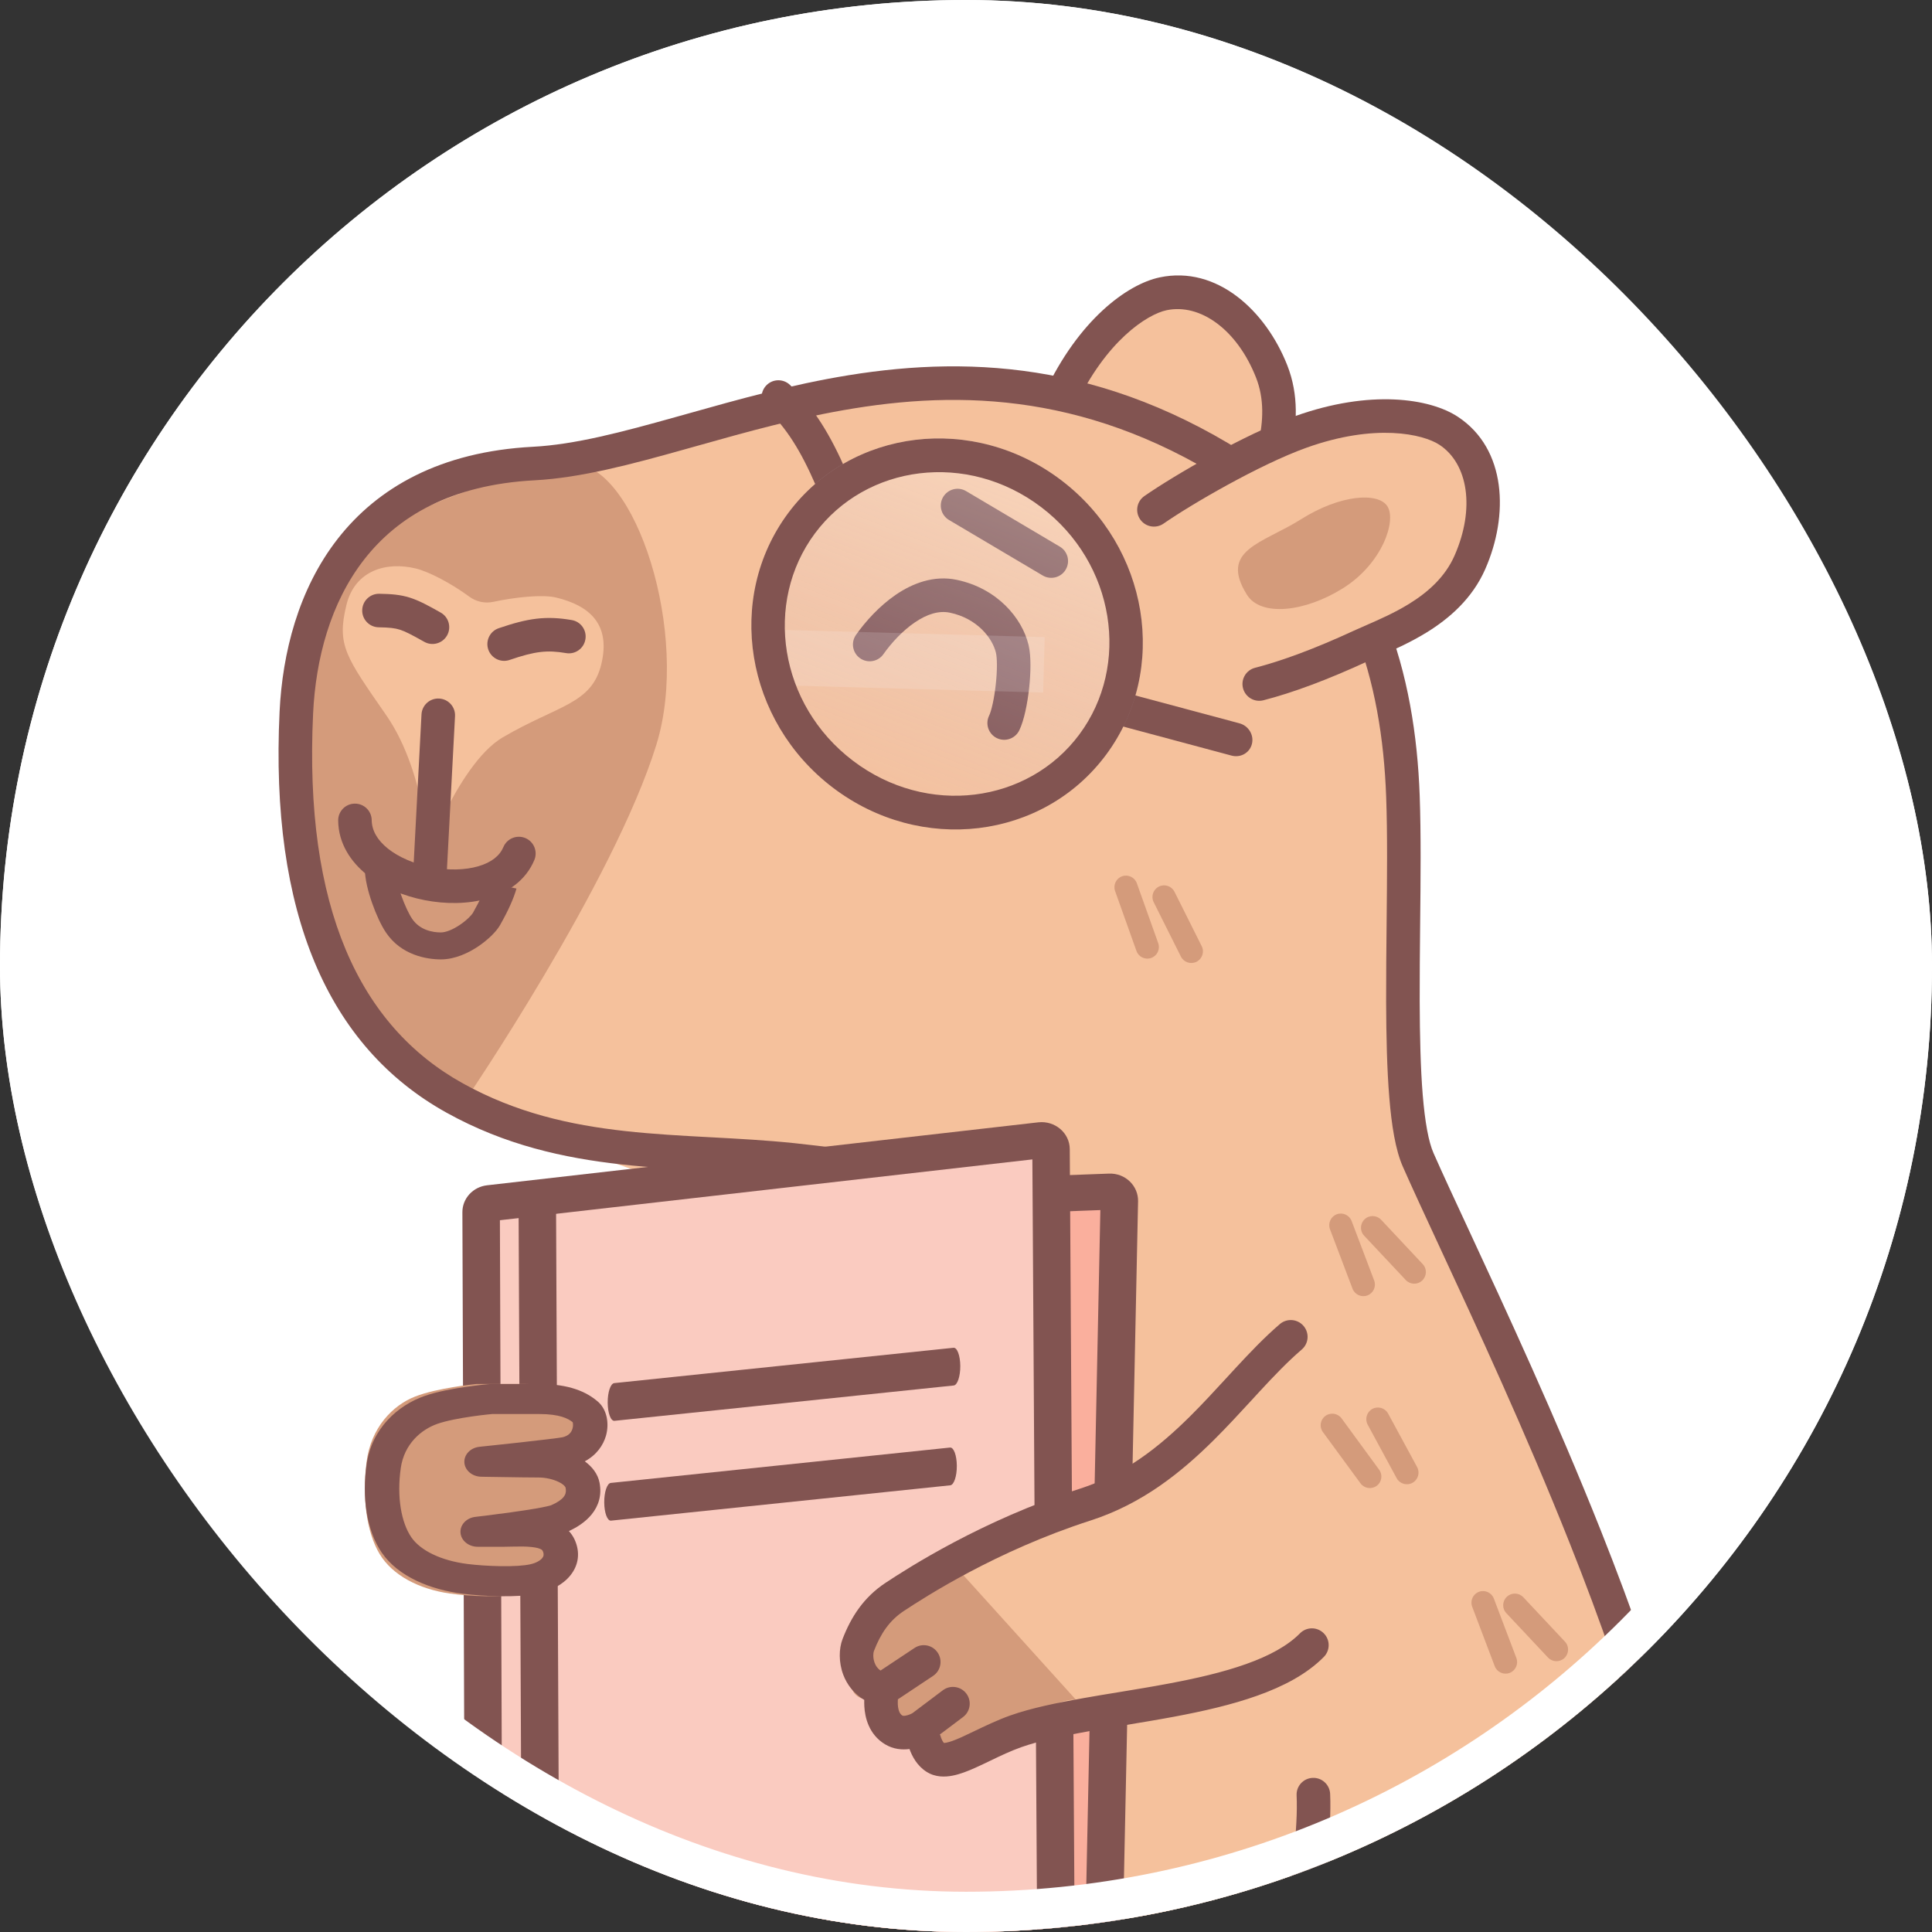 <svg width="48" height="48" viewBox="0 0 48 48" fill="none" xmlns="http://www.w3.org/2000/svg">
<rect x="0" y="0" width="48" height="48" fill="#333333" stroke="none"/>
<g clip-path="url(#clip0_5337_38731)">
<rect width="48" height="48" rx="24" fill="white"/>
<path d="M33.486 52.956L28.748 47.004C27.296 49.081 25.695 50.738 25.079 51.804C24.31 53.137 23.526 54.99 23.715 55.621C23.905 56.253 27.928 57.727 28.357 57.322C28.7 56.999 32.169 53.846 33.486 52.956Z" fill="#F5C19C"/>
<path d="M26.635 9.828C26.125 10.871 25.478 12.876 25.316 13.976C26.474 14.789 29.48 15.528 29.48 15.528C29.48 15.528 30.153 14.735 30.537 13.824C31.346 11.904 31.791 11.348 31.413 9.331C31.127 7.808 29.972 7.276 29.274 7.321C28.38 7.379 27.294 8.477 26.635 9.828Z" fill="#F5C19C"/>
<path fill-rule="evenodd" clip-rule="evenodd" d="M28.985 7.707C28.511 7.806 27.48 8.457 26.71 10.107C26.193 11.215 25.696 13.127 25.552 13.955C25.513 14.182 25.297 14.334 25.07 14.295C24.844 14.255 24.692 14.04 24.731 13.813C24.882 12.941 25.396 10.952 25.955 9.754C26.793 7.958 27.998 7.062 28.814 6.891C30.235 6.593 31.446 7.718 31.981 9.073C32.275 9.818 32.222 10.569 32.075 11.206C31.964 11.688 31.788 12.143 31.655 12.485C31.616 12.587 31.58 12.679 31.551 12.758C31.178 13.787 30.796 14.632 30.418 15.28C30.302 15.479 30.046 15.546 29.847 15.43C29.649 15.314 29.581 15.059 29.698 14.86C30.043 14.268 30.406 13.473 30.767 12.475C30.806 12.368 30.848 12.258 30.893 12.144C31.022 11.808 31.166 11.436 31.262 11.019C31.389 10.471 31.414 9.908 31.205 9.379C30.734 8.184 29.816 7.533 28.985 7.707Z" fill="#825451"/>
<path d="M11.28 26.953C13.856 28.614 16.711 29.47 19.463 30.073C19.695 30.135 20.489 31.544 20.609 32.261C20.713 32.886 21.12 33.701 20.476 34.861C19.642 36.364 18.143 39.446 18.456 41.114C18.875 43.351 18.985 45.013 19.393 45.907C20.059 47.366 21.102 48.965 21.547 49.352C23.944 51.436 25.012 51.743 25.012 51.743L32.202 54.974L32.723 58.1L38.455 57.371C38.455 57.371 38.871 56.954 39.913 54.974C40.956 52.994 41.597 51.019 41.789 49.352C41.982 47.684 42.31 47.887 40.851 42.573C39.392 37.258 35.832 32.235 35.233 28.995C34.488 24.961 34.501 20.643 34.488 19.141C34.475 17.638 34.261 14.158 31.697 12.357C24.248 7.125 17.736 11.313 13.359 11.543C8.982 11.773 7.955 14.659 7.644 17.456C7.108 22.275 8.153 24.937 11.28 26.953Z" fill="#F5C19C"/>
<path d="M16.308 18.5C17.16 15.751 15.787 11.518 14.224 11.518C13.384 11.517 10.52 12.499 9.798 13.01C8.413 13.991 7.436 15.776 7.436 19.224C7.436 24.445 11.543 27.363 11.543 27.363C11.543 27.363 15.243 21.937 16.308 18.5Z" fill="#D49B7B"/>
<path fill-rule="evenodd" clip-rule="evenodd" d="M11.042 20.206C10.941 20.408 10.55 20.351 10.507 20.129C10.374 19.441 10.11 18.512 9.597 17.771C8.587 16.312 8.364 16.032 8.606 15.034C8.817 14.162 9.608 13.949 10.326 14.123C10.675 14.208 11.227 14.506 11.66 14.824C11.83 14.949 12.047 14.998 12.253 14.953C12.783 14.84 13.471 14.762 13.818 14.846C14.64 15.045 15.181 15.505 14.939 16.503C14.697 17.501 13.858 17.517 12.488 18.321C11.905 18.663 11.382 19.53 11.042 20.206Z" fill="#F5C19C"/>
<path d="M24.007 30.08C25.403 30.08 27.034 30.202 27.8 29.76C26.654 30.802 25.09 31.636 24.257 32.365C23.423 33.095 22.742 34.088 21.652 34.971C20.561 35.853 19.823 36.491 19.567 36.951C19.402 36.762 20.139 34.973 20.372 34.5C20.843 33.547 20.931 32.838 20.818 32.053C20.727 31.424 19.854 30.429 19.624 30.08C19.962 30.026 22.53 30.08 24.007 30.08Z" fill="#D49B7B"/>
<path fill-rule="evenodd" clip-rule="evenodd" d="M16.998 11.168C15.686 11.536 14.429 11.872 13.281 11.933C11.201 12.042 9.878 12.836 9.049 13.899C8.208 14.976 7.844 16.372 7.779 17.724C7.549 22.545 8.929 25.492 11.503 26.918C12.822 27.649 14.161 27.949 15.533 28.101C16.221 28.177 16.912 28.215 17.616 28.253L17.678 28.256C18.358 28.293 19.05 28.33 19.741 28.402C21.303 28.566 22.662 28.809 23.797 29.011C24.127 29.07 24.439 29.126 24.73 29.175C25.384 29.286 25.931 29.363 26.387 29.383C26.848 29.403 27.174 29.362 27.403 29.266C27.616 29.177 27.86 29.278 27.948 29.491C28.037 29.703 27.936 29.947 27.724 30.036C27.328 30.2 26.858 30.238 26.351 30.216C25.84 30.193 25.249 30.108 24.592 29.997C24.288 29.946 23.969 29.889 23.634 29.829C22.664 29.656 21.557 29.458 20.298 29.305C20.332 29.49 20.366 29.702 20.399 29.917C20.404 29.945 20.408 29.973 20.413 30.001C20.463 30.324 20.517 30.652 20.578 30.938C20.643 31.237 20.708 31.436 20.763 31.532C21.274 32.419 21.523 33.822 20.68 35.092C20.328 35.621 19.815 36.53 19.421 37.607C19.026 38.687 18.761 39.908 18.872 41.074C18.915 41.531 18.942 41.982 18.969 42.43C19.093 44.502 19.215 46.524 20.944 48.913C21.973 50.333 23.871 51.547 26.001 52.502C28.118 53.452 30.407 54.121 32.154 54.48L31.986 55.297C30.189 54.927 27.841 54.241 25.66 53.263C23.491 52.29 21.429 51.003 20.269 49.402C18.386 46.802 18.253 44.52 18.131 42.43C18.106 41.996 18.081 41.571 18.042 41.153C17.914 39.818 18.22 38.466 18.638 37.321C19.058 36.173 19.603 35.206 19.985 34.631C20.61 33.691 20.438 32.637 20.04 31.948C19.914 31.729 19.829 31.413 19.764 31.115C19.696 30.802 19.64 30.451 19.589 30.131C19.585 30.104 19.581 30.078 19.577 30.052C19.53 29.756 19.489 29.495 19.447 29.298C19.44 29.265 19.433 29.235 19.427 29.209C18.832 29.153 18.234 29.121 17.626 29.088L17.571 29.086C16.87 29.048 16.157 29.009 15.442 28.93C14.008 28.771 12.549 28.451 11.099 27.647C8.132 26.003 6.708 22.664 6.946 17.684C7.016 16.226 7.411 14.643 8.391 13.386C9.383 12.115 10.941 11.221 13.238 11.1C14.278 11.046 15.446 10.737 16.773 10.365C16.878 10.336 16.985 10.306 17.092 10.276C18.319 9.931 19.66 9.553 21.086 9.322C24.21 8.817 27.755 9.014 31.589 11.707C34.31 13.618 35.164 16.775 35.272 19.769C35.306 20.713 35.295 21.845 35.283 22.981C35.277 23.625 35.27 24.27 35.272 24.883C35.275 25.738 35.293 26.535 35.347 27.2C35.403 27.88 35.493 28.372 35.616 28.649C35.833 29.142 36.136 29.794 36.493 30.562C37.4 32.517 38.66 35.229 39.773 38.029C40.55 39.985 41.262 41.999 41.741 43.851C42.218 45.694 42.474 47.416 42.308 48.772L41.481 48.671C41.627 47.473 41.403 45.874 40.934 44.06C40.467 42.255 39.769 40.276 38.998 38.337C37.894 35.56 36.657 32.896 35.751 30.946C35.389 30.165 35.08 29.499 34.853 28.985C34.669 28.569 34.573 27.953 34.517 27.268C34.459 26.57 34.441 25.746 34.438 24.885C34.437 24.246 34.443 23.589 34.45 22.94C34.461 21.82 34.473 20.726 34.439 19.799C34.335 16.911 33.516 14.08 31.11 12.389C27.495 9.85 24.184 9.666 21.219 10.146C19.843 10.368 18.545 10.733 17.312 11.08C17.207 11.109 17.102 11.139 16.998 11.168Z" fill="#825451"/>
<path d="M32.602 10.874C31.503 11.246 29.623 12.197 28.727 12.856C28.965 14.25 30.555 16.906 30.555 16.906C30.555 16.906 31.591 16.827 32.508 16.459C34.443 15.682 35.15 15.608 36.318 13.919C37.199 12.645 36.764 11.449 36.241 10.986C35.57 10.391 34.026 10.392 32.602 10.874Z" fill="#F5C19C"/>
<path fill-rule="evenodd" clip-rule="evenodd" d="M35.763 11.051C35.358 10.784 34.171 10.51 32.457 11.124C31.306 11.536 29.598 12.528 28.908 13.009C28.719 13.14 28.459 13.094 28.328 12.905C28.196 12.717 28.242 12.457 28.431 12.325C29.157 11.819 30.932 10.784 32.176 10.339C34.042 9.671 35.526 9.896 36.222 10.356C37.434 11.156 37.487 12.808 36.9 14.141C36.578 14.874 36.007 15.365 35.451 15.709C35.03 15.969 34.584 16.164 34.247 16.311C34.147 16.354 34.056 16.394 33.979 16.429C32.986 16.888 32.117 17.211 31.39 17.398C31.167 17.456 30.94 17.321 30.882 17.098C30.825 16.875 30.959 16.648 31.182 16.591C31.846 16.42 32.666 16.118 33.63 15.672C33.732 15.625 33.84 15.578 33.953 15.529C34.282 15.385 34.648 15.225 35.013 15C35.491 14.704 35.908 14.326 36.137 13.805C36.655 12.629 36.472 11.519 35.763 11.051Z" fill="#825451"/>
<path fill-rule="evenodd" clip-rule="evenodd" d="M14.204 15.405C13.555 15.294 13.113 15.361 12.39 15.608C12.173 15.682 12.057 15.919 12.131 16.137C12.206 16.355 12.443 16.471 12.661 16.396C13.296 16.179 13.593 16.146 14.064 16.226C14.291 16.265 14.506 16.112 14.544 15.885C14.583 15.658 14.431 15.443 14.204 15.405Z" fill="#825451"/>
<path fill-rule="evenodd" clip-rule="evenodd" d="M10.185 14.849C10.416 14.923 10.643 15.046 10.95 15.22C11.15 15.333 11.22 15.588 11.107 15.788C10.993 15.988 10.739 16.059 10.539 15.945C10.22 15.765 10.068 15.687 9.933 15.644C9.81 15.605 9.684 15.59 9.409 15.585C9.179 15.582 8.995 15.392 8.999 15.162C9.003 14.931 9.193 14.748 9.423 14.752C9.715 14.757 9.941 14.772 10.185 14.849Z" fill="#825451"/>
<path fill-rule="evenodd" clip-rule="evenodd" d="M13.051 20.821C12.839 20.733 12.595 20.833 12.506 21.046C12.418 21.257 12.216 21.425 11.885 21.522C11.553 21.619 11.134 21.628 10.714 21.546C10.294 21.465 9.909 21.299 9.637 21.083C9.369 20.868 9.238 20.628 9.235 20.378C9.233 20.148 9.044 19.963 8.814 19.966C8.584 19.968 8.399 20.157 8.402 20.387C8.408 20.958 8.716 21.413 9.117 21.734C9.516 22.053 10.034 22.264 10.555 22.365C11.075 22.466 11.633 22.464 12.118 22.322C12.605 22.18 13.061 21.882 13.276 21.366C13.364 21.153 13.264 20.909 13.051 20.821Z" fill="#825451"/>
<path d="M33.375 14.609C32.411 15.216 31.324 15.322 30.983 14.781C30.275 13.657 31.369 13.504 32.332 12.896C33.295 12.289 34.244 12.22 34.471 12.581C34.699 12.943 34.338 14.001 33.375 14.609Z" fill="#D49B7B"/>
<path fill-rule="evenodd" clip-rule="evenodd" d="M27.878 21.771C28.027 21.718 28.192 21.796 28.245 21.945L28.776 23.433C28.829 23.583 28.751 23.747 28.602 23.8C28.452 23.854 28.288 23.776 28.235 23.626L27.704 22.138C27.651 21.989 27.729 21.824 27.878 21.771Z" fill="#D49B7B"/>
<path fill-rule="evenodd" clip-rule="evenodd" d="M33.21 30.169C33.358 30.113 33.524 30.188 33.581 30.336L34.141 31.814C34.197 31.962 34.122 32.128 33.974 32.184C33.825 32.24 33.66 32.166 33.603 32.017L33.043 30.54C32.987 30.392 33.062 30.226 33.21 30.169Z" fill="#D49B7B"/>
<path fill-rule="evenodd" clip-rule="evenodd" d="M36.743 39.548C36.892 39.492 37.057 39.567 37.114 39.715L37.674 41.193C37.73 41.341 37.655 41.507 37.507 41.563C37.359 41.619 37.193 41.545 37.136 41.396L36.576 39.919C36.52 39.77 36.595 39.605 36.743 39.548Z" fill="#D49B7B"/>
<path fill-rule="evenodd" clip-rule="evenodd" d="M32.929 35.178C33.057 35.084 33.237 35.111 33.331 35.239L34.264 36.514C34.358 36.642 34.331 36.822 34.203 36.915C34.075 37.009 33.895 36.981 33.801 36.853L32.867 35.579C32.773 35.451 32.801 35.271 32.929 35.178Z" fill="#D49B7B"/>
<path fill-rule="evenodd" clip-rule="evenodd" d="M39.19 46.371C39.346 46.397 39.453 46.544 39.427 46.701L39.172 48.26C39.146 48.417 38.998 48.523 38.842 48.497C38.685 48.471 38.579 48.324 38.605 48.167L38.86 46.608C38.886 46.451 39.033 46.345 39.19 46.371Z" fill="#D49B7B"/>
<path fill-rule="evenodd" clip-rule="evenodd" d="M35.695 45.393C35.841 45.454 35.91 45.622 35.849 45.769L35.24 47.227C35.179 47.373 35.011 47.442 34.864 47.381C34.718 47.32 34.649 47.152 34.71 47.005L35.319 45.547C35.38 45.401 35.548 45.332 35.695 45.393Z" fill="#D49B7B"/>
<path fill-rule="evenodd" clip-rule="evenodd" d="M28.792 22.027C28.934 21.955 29.108 22.013 29.18 22.156L29.856 23.507C29.928 23.649 29.87 23.823 29.727 23.895C29.584 23.966 29.41 23.908 29.339 23.766L28.663 22.415C28.591 22.272 28.649 22.098 28.792 22.027Z" fill="#D49B7B"/>
<path fill-rule="evenodd" clip-rule="evenodd" d="M33.904 30.292C34.02 30.182 34.203 30.188 34.313 30.304L35.347 31.406C35.457 31.522 35.451 31.705 35.334 31.814C35.218 31.924 35.035 31.918 34.926 31.802L33.891 30.7C33.782 30.584 33.788 30.401 33.904 30.292Z" fill="#D49B7B"/>
<path fill-rule="evenodd" clip-rule="evenodd" d="M37.437 39.671C37.554 39.561 37.737 39.567 37.846 39.683L38.88 40.785C38.99 40.901 38.984 41.084 38.868 41.193C38.751 41.303 38.568 41.297 38.459 41.181L37.425 40.079C37.315 39.963 37.321 39.78 37.437 39.671Z" fill="#D49B7B"/>
<path fill-rule="evenodd" clip-rule="evenodd" d="M34.096 35.004C34.236 34.928 34.412 34.98 34.488 35.121L35.208 36.449C35.284 36.59 35.232 36.765 35.091 36.841C34.951 36.917 34.775 36.865 34.699 36.724L33.98 35.396C33.904 35.256 33.956 35.08 34.096 35.004Z" fill="#D49B7B"/>
<path fill-rule="evenodd" clip-rule="evenodd" d="M40.13 47.081C40.282 47.128 40.368 47.29 40.321 47.443L39.877 48.887C39.831 49.04 39.669 49.125 39.516 49.078C39.364 49.032 39.278 48.87 39.325 48.717L39.769 47.273C39.816 47.12 39.977 47.035 40.13 47.081Z" fill="#D49B7B"/>
<path fill-rule="evenodd" clip-rule="evenodd" d="M36.444 46.302C36.582 46.383 36.628 46.56 36.547 46.698L35.781 48C35.7 48.138 35.523 48.184 35.386 48.103C35.248 48.022 35.202 47.845 35.283 47.707L36.049 46.404C36.13 46.267 36.307 46.221 36.444 46.302Z" fill="#D49B7B"/>
<path fill-rule="evenodd" clip-rule="evenodd" d="M23.432 12.348C23.55 12.15 23.805 12.084 24.003 12.202L26.331 13.581C26.529 13.698 26.595 13.954 26.477 14.152C26.36 14.35 26.104 14.415 25.906 14.298L23.578 12.919C23.38 12.802 23.315 12.546 23.432 12.348Z" fill="#825451"/>
<path fill-rule="evenodd" clip-rule="evenodd" d="M22.728 15.464C22.419 15.674 22.143 15.977 21.948 16.253C21.816 16.441 21.555 16.486 21.367 16.353C21.179 16.22 21.135 15.96 21.268 15.772C21.502 15.441 21.845 15.057 22.258 14.775C22.669 14.495 23.198 14.285 23.772 14.406C24.773 14.617 25.394 15.353 25.554 16.024C25.622 16.306 25.608 16.734 25.568 17.102C25.527 17.47 25.447 17.888 25.325 18.143C25.225 18.351 24.976 18.439 24.768 18.339C24.561 18.239 24.473 17.99 24.573 17.783C24.631 17.663 24.7 17.366 24.739 17.011C24.779 16.655 24.775 16.35 24.744 16.218C24.657 15.856 24.282 15.365 23.6 15.222C23.334 15.166 23.038 15.252 22.728 15.464Z" fill="#825451"/>
<path fill-rule="evenodd" clip-rule="evenodd" d="M20.268 12.059C19.891 11.19 19.538 10.632 19.051 10.166C18.884 10.007 18.878 9.743 19.038 9.576C19.197 9.41 19.46 9.404 19.627 9.563C20.224 10.133 20.631 10.801 21.033 11.728C21.124 11.939 21.027 12.185 20.816 12.276C20.605 12.368 20.359 12.271 20.268 12.059Z" fill="#825451"/>
<path fill-rule="evenodd" clip-rule="evenodd" d="M30.599 18.773L27.573 17.962L27.77 17.161L30.795 17.971C31.02 18.032 31.158 18.26 31.104 18.481C31.05 18.703 30.824 18.833 30.599 18.773Z" fill="#825451"/>
<path fill-rule="evenodd" clip-rule="evenodd" d="M18.669 15.628L25.955 15.829L25.917 17.206L18.894 17.012C18.753 16.561 18.677 16.095 18.669 15.628Z" fill="white" fill-opacity="0.15"/>
<path d="M27.48 18.752C25.913 20.861 22.875 21.227 20.694 19.57C18.512 17.912 18.014 14.859 19.581 12.749C21.148 10.64 24.186 10.274 26.367 11.931C28.548 13.589 29.047 16.642 27.48 18.752Z" fill="url(#paint0_linear_5337_38731)" fill-opacity="0.3"/>
<path fill-rule="evenodd" clip-rule="evenodd" d="M21.191 18.9C23.032 20.299 25.543 19.961 26.816 18.247C28.089 16.534 27.711 14 25.87 12.601C24.029 11.202 21.518 11.54 20.245 13.254C18.972 14.967 19.35 17.502 21.191 18.9ZM20.694 19.57C22.875 21.227 25.913 20.861 27.48 18.752C29.047 16.642 28.548 13.589 26.367 11.931C24.186 10.274 21.148 10.64 19.581 12.749C18.014 14.859 18.512 17.912 20.694 19.57Z" fill="#825451"/>
<path fill-rule="evenodd" clip-rule="evenodd" d="M10.91 17.355C11.14 17.367 11.317 17.563 11.305 17.793L11.096 21.753C11.084 21.983 10.888 22.159 10.658 22.147C10.428 22.135 10.252 21.939 10.264 21.709L10.472 17.749C10.484 17.519 10.681 17.343 10.91 17.355Z" fill="#825451"/>
<path fill-rule="evenodd" clip-rule="evenodd" d="M9.245 22.436C9.147 22.158 9.064 21.836 9.064 21.576H9.82C9.82 21.735 9.876 21.98 9.966 22.238C10.056 22.493 10.163 22.716 10.239 22.827C10.426 23.104 10.738 23.166 10.954 23.166C11.067 23.166 11.238 23.104 11.424 22.979C11.609 22.855 11.725 22.724 11.749 22.682C11.933 22.357 12.045 22.103 12.099 21.913L12.832 22.076C12.759 22.333 12.62 22.637 12.425 22.981C12.33 23.151 12.115 23.355 11.881 23.513C11.648 23.669 11.313 23.836 10.954 23.836C10.602 23.836 9.97 23.732 9.591 23.171C9.471 22.995 9.343 22.716 9.245 22.436Z" fill="#825451"/>
<path d="M27.568 29.606C22.86 29.783 14.187 30.106 12.645 30.152C12.514 30.157 12.411 30.263 12.411 30.39L12.388 52.924C12.388 53.056 12.504 53.159 12.64 53.149L27.135 52.045C27.254 52.036 27.346 51.942 27.349 51.827L27.807 29.836C27.81 29.706 27.702 29.601 27.568 29.606Z" fill="#FAAF9D"/>
<path fill-rule="evenodd" clip-rule="evenodd" d="M27.338 30.064C22.772 30.235 14.847 30.53 12.878 30.594L12.856 52.682L26.889 51.614L27.338 30.064ZM27.551 29.158C27.963 29.142 28.283 29.467 28.275 29.846L27.816 51.837C27.809 52.182 27.532 52.465 27.174 52.493L12.68 53.596C12.273 53.627 11.924 53.316 11.924 52.923L11.947 30.389C11.947 30.031 12.238 29.716 12.631 29.704C14.17 29.657 22.841 29.334 27.551 29.158Z" fill="#825451"/>
<path d="M25.852 28.33L12.159 29.893C12.041 29.907 11.953 30.003 11.954 30.116L12.034 53.037C12.034 53.163 12.142 53.264 12.273 53.261L26.037 52.894C26.163 52.891 26.263 52.791 26.263 52.669L26.113 28.552C26.112 28.418 25.99 28.314 25.852 28.33Z" fill="#FACBC0"/>
<path fill-rule="evenodd" clip-rule="evenodd" d="M25.649 28.805L12.42 30.316L12.498 52.806L25.795 52.452L25.649 28.805ZM12.259 52.812C12.259 52.812 12.259 52.812 12.259 52.812L12.259 52.812ZM25.796 27.884C26.21 27.837 26.576 28.148 26.578 28.55L26.728 52.668C26.73 53.033 26.43 53.333 26.051 53.343L12.287 53.71C11.894 53.72 11.569 53.416 11.568 53.037L11.488 30.117C11.487 29.775 11.751 29.488 12.102 29.448L25.796 27.884Z" fill="#825451"/>
<path fill-rule="evenodd" clip-rule="evenodd" d="M13.348 29.519C13.605 29.519 13.814 29.719 13.815 29.967L13.917 52.757C13.918 53.005 13.71 53.206 13.453 53.206C13.196 53.207 12.986 53.006 12.985 52.758L12.884 29.968C12.883 29.721 13.09 29.52 13.348 29.519Z" fill="#825451"/>
<path fill-rule="evenodd" clip-rule="evenodd" d="M23.858 33.936C23.86 34.195 23.787 34.412 23.695 34.422L15.267 35.3C15.175 35.31 15.1 35.108 15.098 34.849C15.096 34.59 15.169 34.373 15.261 34.363L23.689 33.485C23.78 33.475 23.856 33.677 23.858 33.936Z" fill="#825451"/>
<path fill-rule="evenodd" clip-rule="evenodd" d="M23.772 36.416C23.774 36.675 23.701 36.892 23.609 36.902L15.181 37.78C15.089 37.789 15.014 37.587 15.012 37.329C15.01 37.07 15.083 36.852 15.175 36.843L23.603 35.964C23.695 35.955 23.77 36.157 23.772 36.416Z" fill="#825451"/>
<path d="M25.544 43.028C26.064 42.609 28.486 41.847 31.057 41.739L31.234 35.717C31.234 35.717 23.971 38.916 23.77 39.022C23.306 39.267 22.877 39.366 22.602 39.539C22.262 39.754 21.642 40.431 21.363 40.892C21.084 41.354 21.016 41.916 21.39 42.065C21.898 42.268 22.366 40.973 22.704 41.283C23.012 41.469 22.567 41.684 22.455 41.869C22.315 42.099 22.099 42.284 22.082 42.484C22.066 42.685 22.204 42.979 22.605 43.011C22.892 43.034 23.504 41.872 23.766 42.136C23.997 42.275 23.507 42.737 23.424 42.875C23.284 43.106 23.146 43.416 23.282 43.631C23.389 43.801 23.701 43.757 24.147 43.647C24.641 43.525 25.247 43.268 25.544 43.028Z" fill="#F5C19C"/>
<path d="M25.12 43.226C25.681 42.692 26.138 42.221 26.73 42.228L23.824 39.013C23.824 39.013 23.549 39.117 23.348 39.224C22.884 39.469 22.876 39.49 22.602 39.663C22.262 39.878 21.642 40.554 21.363 41.016C21.083 41.478 21.015 42.04 21.389 42.189C21.898 42.392 22.365 41.097 22.704 41.407C23.012 41.593 22.566 41.808 22.455 41.992C22.315 42.224 22.098 42.408 22.082 42.608C22.066 42.809 22.204 43.103 22.605 43.135C22.892 43.158 23.504 41.996 23.765 42.26C23.996 42.399 23.506 42.861 23.423 42.999C23.284 43.23 23.16 43.316 23.296 43.531C23.403 43.701 23.697 43.923 23.983 43.796C24.449 43.59 24.843 43.489 25.12 43.226Z" fill="#D49B7B"/>
<path fill-rule="evenodd" clip-rule="evenodd" d="M32.886 40.576C33.05 40.737 33.052 41.001 32.891 41.165C32.463 41.599 31.875 41.901 31.241 42.127C30.604 42.355 29.886 42.517 29.171 42.651C28.754 42.729 28.321 42.8 27.902 42.869C27.614 42.916 27.333 42.962 27.07 43.009C26.405 43.126 25.823 43.249 25.373 43.408C25.104 43.504 24.86 43.621 24.613 43.74C24.486 43.801 24.358 43.863 24.226 43.922C24.047 44.002 23.854 44.079 23.668 44.115C23.485 44.151 23.241 44.161 23.02 44.02C22.786 43.872 22.663 43.639 22.596 43.454C22.42 43.477 22.2 43.464 21.988 43.336C21.582 43.09 21.489 42.664 21.474 42.395C21.471 42.339 21.471 42.285 21.472 42.234C21.21 42.079 21.042 41.849 20.951 41.61C20.835 41.302 20.84 40.963 20.933 40.722C21.142 40.18 21.453 39.686 22.004 39.323C22.543 38.968 24.384 37.774 26.835 36.985C27.944 36.628 28.8 35.95 29.574 35.181C29.885 34.872 30.176 34.555 30.467 34.239C30.54 34.159 30.614 34.08 30.687 34C31.048 33.61 31.413 33.226 31.798 32.896C31.973 32.747 32.236 32.767 32.386 32.942C32.536 33.117 32.516 33.38 32.341 33.529C31.996 33.825 31.658 34.178 31.299 34.566C31.229 34.642 31.159 34.719 31.087 34.797C30.795 35.114 30.487 35.449 30.162 35.772C29.347 36.582 28.379 37.363 27.091 37.778C24.748 38.533 22.982 39.678 22.462 40.02C22.099 40.258 21.879 40.586 21.711 41.023C21.697 41.057 21.681 41.184 21.731 41.315C21.757 41.385 21.801 41.453 21.877 41.504L22.72 40.944C22.911 40.816 23.17 40.868 23.297 41.06C23.425 41.252 23.373 41.511 23.181 41.638L22.308 42.219C22.305 42.259 22.304 42.303 22.306 42.348C22.316 42.512 22.364 42.589 22.419 42.622C22.426 42.626 22.46 42.641 22.55 42.613C22.588 42.602 22.624 42.586 22.65 42.573C22.659 42.568 22.667 42.564 22.672 42.561L23.425 41.994C23.609 41.856 23.87 41.893 24.009 42.077C24.147 42.261 24.11 42.522 23.926 42.66L23.355 43.09C23.356 43.094 23.357 43.099 23.358 43.103C23.389 43.217 23.428 43.278 23.453 43.304C23.464 43.304 23.482 43.302 23.508 43.297C23.596 43.28 23.718 43.236 23.886 43.161C23.976 43.12 24.081 43.07 24.196 43.015C24.464 42.886 24.784 42.733 25.095 42.622C25.615 42.438 26.257 42.306 26.925 42.188C27.211 42.137 27.498 42.09 27.787 42.043C28.193 41.976 28.603 41.909 29.018 41.831C29.718 41.7 30.385 41.548 30.961 41.342C31.541 41.136 31.995 40.886 32.297 40.58C32.459 40.416 32.722 40.414 32.886 40.576ZM23.438 43.304C23.438 43.304 23.438 43.304 23.439 43.304C23.438 43.304 23.438 43.304 23.438 43.304ZM23.323 42.89L23.323 42.89L23.323 42.889C23.323 42.889 23.323 42.889 23.323 42.89Z" fill="#825451"/>
<path d="M9.106 36.33C9.215 35.46 9.76 34.917 10.305 34.7C10.85 34.482 11.831 34.385 11.831 34.385L13.043 34.385C13.714 34.385 14.028 34.577 14.225 34.769C14.421 34.961 14.421 35.729 13.751 35.911C13.536 35.969 11.585 36.199 11.585 36.199C11.585 36.199 12.637 36.221 13.03 36.221C13.523 36.221 14.079 36.486 14.145 36.882C14.225 37.362 13.929 37.66 13.536 37.852C13.237 37.998 11.487 38.226 11.487 38.226H12.157C12.551 38.226 13.339 38.13 13.536 38.611C13.732 39.091 13.397 39.473 12.921 39.591C12.485 39.7 11.664 39.66 11.177 39.591C10.414 39.482 9.753 39.142 9.433 38.611C9.106 38.067 8.996 37.21 9.106 36.33Z" fill="#D49B7B"/>
<path fill-rule="evenodd" clip-rule="evenodd" d="M12.163 34.386C12.177 34.385 12.191 34.385 12.206 34.385L13.394 34.385C13.394 34.385 13.394 34.385 13.394 34.385C14.152 34.385 14.571 34.581 14.852 34.821C14.99 34.939 15.051 35.099 15.076 35.227C15.102 35.364 15.098 35.519 15.055 35.671C14.987 35.907 14.822 36.15 14.529 36.306C14.704 36.435 14.853 36.612 14.896 36.84C14.954 37.143 14.875 37.41 14.698 37.627C14.547 37.812 14.34 37.944 14.134 38.039C14.188 38.097 14.236 38.165 14.273 38.244C14.423 38.566 14.375 38.884 14.174 39.136C13.985 39.373 13.686 39.522 13.378 39.59C13.108 39.648 12.755 39.662 12.431 39.658C12.1 39.654 11.761 39.629 11.504 39.597C10.684 39.495 9.891 39.166 9.487 38.578C9.097 38.011 8.994 37.18 9.108 36.382C9.236 35.49 9.882 34.915 10.55 34.682C10.863 34.572 11.277 34.499 11.588 34.455C11.748 34.432 11.891 34.415 11.994 34.403C12.045 34.398 12.087 34.394 12.116 34.391C12.13 34.389 12.142 34.388 12.15 34.388L12.159 34.387L12.162 34.386L12.163 34.386C12.163 34.386 12.163 34.386 12.205 34.758L12.163 34.386ZM12.228 35.131C12.223 35.132 12.217 35.132 12.21 35.133C12.185 35.135 12.147 35.139 12.1 35.144C12.005 35.154 11.874 35.17 11.727 35.191C11.424 35.235 11.089 35.297 10.867 35.375C10.467 35.515 10.043 35.872 9.957 36.474C9.855 37.187 9.968 37.827 10.22 38.194C10.443 38.518 10.947 38.773 11.624 38.858C11.845 38.885 12.147 38.907 12.445 38.911C12.75 38.916 13.013 38.9 13.171 38.865C13.329 38.831 13.428 38.765 13.472 38.71C13.504 38.669 13.524 38.618 13.481 38.527C13.476 38.517 13.448 38.463 13.217 38.436C13.058 38.418 12.903 38.422 12.742 38.425C12.671 38.427 12.6 38.429 12.525 38.429H11.868C11.642 38.429 11.456 38.276 11.441 38.08C11.426 37.884 11.589 37.711 11.812 37.686L11.831 37.684C11.843 37.682 11.861 37.68 11.885 37.677C11.931 37.672 11.999 37.664 12.081 37.654C12.245 37.633 12.466 37.605 12.695 37.573C12.925 37.541 13.161 37.506 13.354 37.472C13.45 37.454 13.533 37.438 13.597 37.423C13.654 37.41 13.681 37.401 13.688 37.399C13.689 37.399 13.69 37.399 13.689 37.399C13.847 37.331 13.947 37.261 14.001 37.194C14.046 37.139 14.073 37.072 14.052 36.962C14.05 36.951 14.025 36.889 13.877 36.817C13.738 36.75 13.553 36.708 13.382 36.708C13.184 36.708 12.826 36.703 12.521 36.698C12.367 36.696 12.226 36.694 12.123 36.692L11.956 36.689L11.964 36.316L11.914 35.945L11.996 35.936C12.049 35.931 12.124 35.923 12.215 35.913C12.398 35.894 12.642 35.868 12.894 35.84C13.145 35.813 13.402 35.783 13.608 35.758C13.711 35.746 13.8 35.734 13.868 35.725C13.903 35.72 13.93 35.716 13.951 35.712C13.97 35.709 13.977 35.708 13.977 35.708C13.977 35.708 13.977 35.708 13.977 35.708C14.131 35.671 14.197 35.587 14.224 35.492C14.239 35.439 14.239 35.388 14.232 35.35C14.231 35.343 14.229 35.338 14.228 35.334C14.117 35.245 13.91 35.131 13.394 35.131L12.228 35.131ZM11.964 36.316L11.914 35.945C11.691 35.968 11.526 36.138 11.537 36.334C11.548 36.529 11.731 36.685 11.956 36.689L11.964 36.316Z" fill="#825451"/>
<path fill-rule="evenodd" clip-rule="evenodd" d="M41.977 47.281C42.207 47.287 42.389 47.477 42.384 47.707C42.33 50.142 41.421 52.46 40.579 54.325C40.403 54.714 40.232 55.079 40.072 55.421C39.842 55.913 39.633 56.359 39.461 56.766C39.318 57.106 39.21 57.398 39.143 57.645C39.075 57.897 39.06 58.069 39.075 58.179C39.13 58.588 39.185 59.144 39.122 59.661C39.06 60.166 38.869 60.75 38.323 61.05C37.974 61.242 37.657 61.278 37.393 61.232C37.386 61.249 37.38 61.267 37.372 61.284C37.269 61.526 37.086 61.694 36.894 61.833C36.684 61.984 36.457 62.038 36.239 62.017C36.1 62.003 35.976 61.959 35.871 61.907C35.787 62.026 35.681 62.126 35.561 62.203C35.252 62.403 34.84 62.459 34.478 62.304C34.081 62.135 33.819 61.81 33.631 61.502C33.5 61.287 33.382 61.037 33.279 60.82C33.239 60.737 33.202 60.658 33.167 60.588C32.859 59.969 32.617 59.004 32.373 58.032C32.351 57.941 32.328 57.85 32.305 57.76C32.053 56.759 31.354 53.898 31.442 51.745C31.492 50.53 31.688 49.233 31.869 48.039C31.88 47.967 31.89 47.897 31.901 47.826C32.093 46.554 32.251 45.435 32.214 44.606C32.203 44.376 32.381 44.181 32.611 44.171C32.841 44.16 33.036 44.338 33.047 44.568C33.088 45.496 32.913 46.704 32.725 47.95C32.715 48.017 32.705 48.083 32.695 48.15C32.513 49.356 32.323 50.611 32.275 51.779C32.193 53.792 32.857 56.536 33.114 57.556C33.134 57.636 33.154 57.715 33.173 57.792C33.428 58.808 33.648 59.683 33.914 60.217C33.964 60.318 34.01 60.415 34.054 60.509C34.149 60.708 34.236 60.892 34.343 61.068C34.496 61.318 34.643 61.469 34.805 61.538C34.89 61.574 35.011 61.566 35.109 61.502C35.176 61.459 35.226 61.394 35.238 61.301L34.766 60.492C34.651 60.293 34.718 60.038 34.917 59.922C35.116 59.806 35.371 59.873 35.487 60.072L36 60.953C36.009 60.965 36.024 60.982 36.043 61.002C36.083 61.045 36.135 61.093 36.192 61.131C36.25 61.17 36.294 61.184 36.322 61.187C36.337 61.189 36.361 61.189 36.405 61.158C36.551 61.052 36.59 60.993 36.606 60.957C36.619 60.926 36.634 60.865 36.618 60.724L36.131 59.889C36.015 59.69 36.083 59.435 36.282 59.319C36.48 59.203 36.736 59.27 36.852 59.469L37.351 60.326C37.352 60.327 37.353 60.328 37.355 60.329C37.378 60.348 37.414 60.372 37.459 60.39C37.535 60.419 37.682 60.451 37.921 60.32C38.11 60.216 38.243 59.977 38.295 59.56C38.344 59.154 38.302 58.687 38.249 58.29C38.212 58.019 38.259 57.722 38.338 57.427C38.419 57.128 38.544 56.795 38.693 56.442C38.869 56.025 39.091 55.55 39.329 55.042C39.488 54.701 39.654 54.345 39.819 53.981C40.654 52.132 41.5 49.944 41.55 47.689C41.556 47.459 41.746 47.276 41.977 47.281ZM35.99 60.94L35.99 60.94L35.99 60.94Z" fill="#825451"/>
</g>
<rect x="0.5" y="0.5" width="47" height="47" rx="23.5" stroke="white"/>
<defs>
<linearGradient id="paint0_linear_5337_38731" x1="26.367" y1="11.931" x2="22.648" y2="21.448" gradientUnits="userSpaceOnUse">
<stop stop-color="white"/>
<stop offset="1" stop-color="#C0C8FE" stop-opacity="0"/>
</linearGradient>
<clipPath id="clip0_5337_38731">
<rect width="48" height="48" rx="24" fill="white"/>
</clipPath>
</defs>
</svg>
